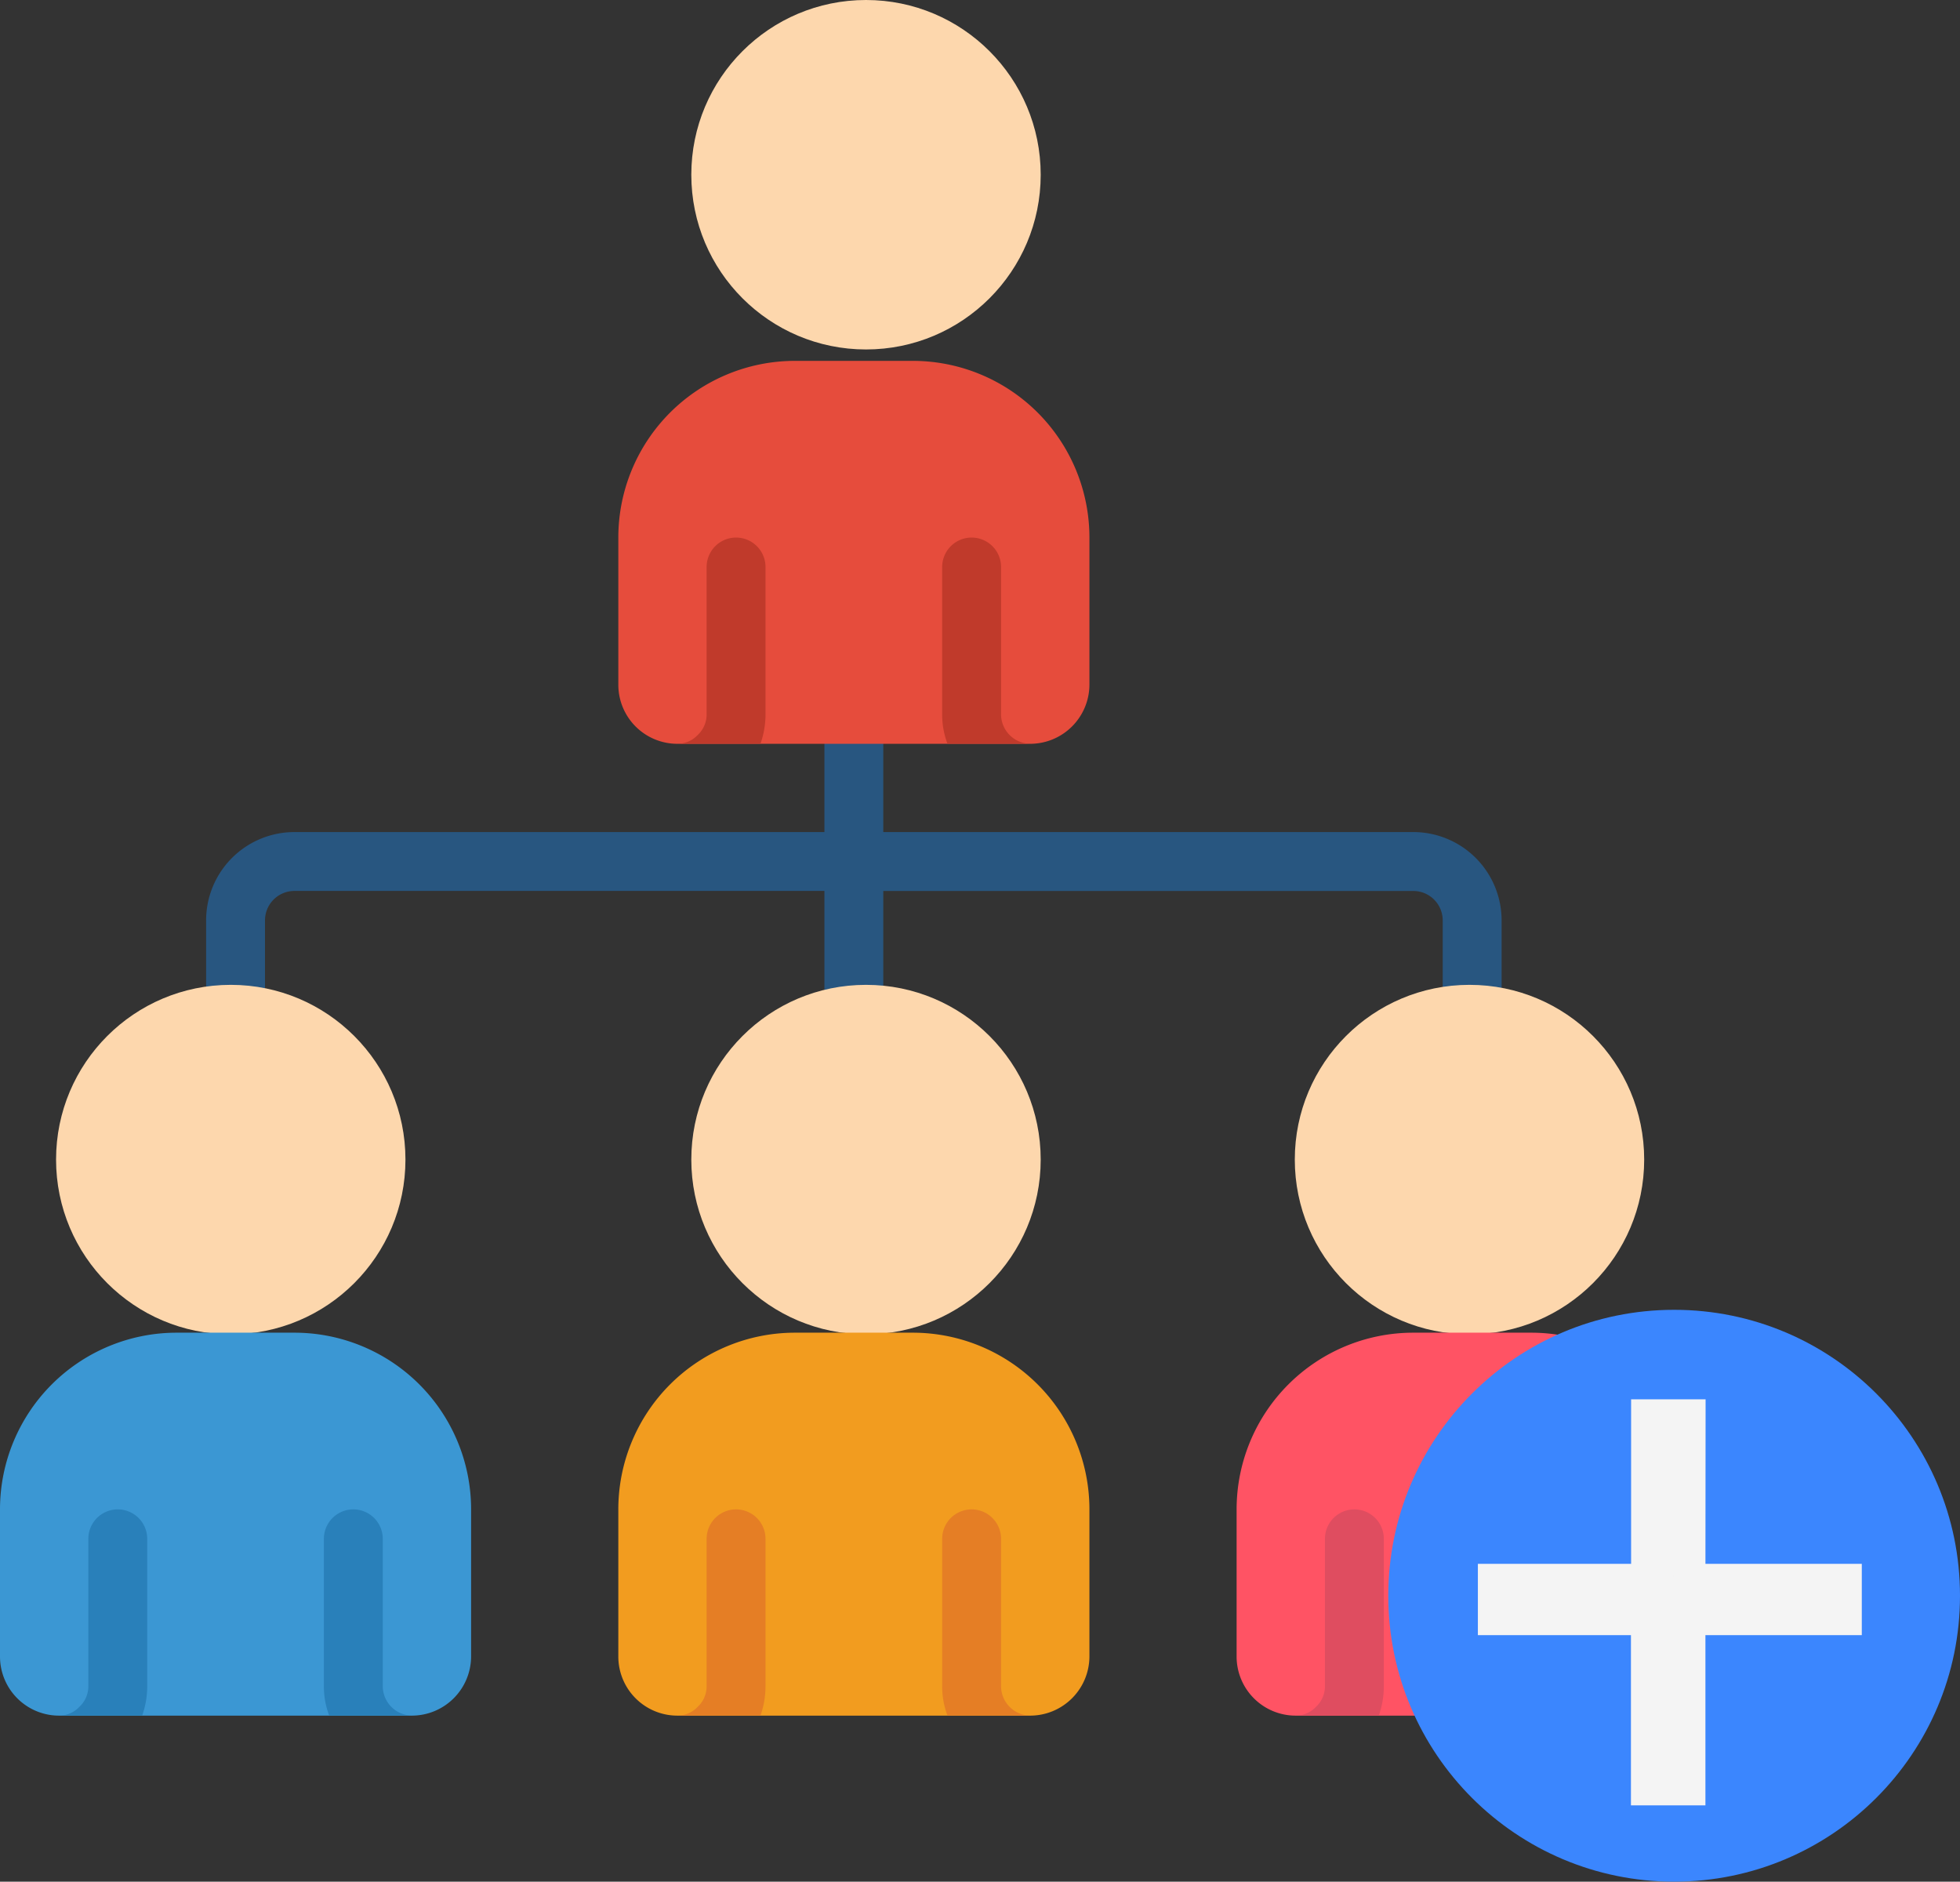 <svg xmlns="http://www.w3.org/2000/svg" width="61.708" height="59.23" viewBox="0 0 61.708 59.23">
  <rect x="0" y="0" width="61.708" height="59.23" fill="#333333" stroke="none"/>
  <g id="add_section" data-name="add section" transform="translate(0 0.235)">
    <g id="Page-1">
      <g id="_016---Team-Organisation" data-name="016---Team-Organisation">
        <path id="Shape" d="M45.006,27.611H28.32V22.667H26.467v4.944H9.781A2.781,2.781,0,0,0,7,30.391v2.549H8.854V30.391a.927.927,0,0,1,.927-.927H26.467v4.944H28.32V29.465H45.006a.927.927,0,0,1,.927.927v2.549h1.854V30.391A2.781,2.781,0,0,0,45.006,27.611Z" transform="translate(-0.511 -1.655)" fill="#285680"/>
        <circle id="Oval" cx="5.5" cy="5.5" r="5.5" transform="translate(1.765 30.765)" fill="#fdd7ad"/>
        <path id="Shape-2" data-name="Shape" d="M14.832,50.562V55.2a1.868,1.868,0,0,1-1.854,1.854H1.854A1.86,1.86,0,0,1,0,55.2V50.562A5.562,5.562,0,0,1,5.562,45H9.27A5.562,5.562,0,0,1,14.832,50.562Z" transform="translate(0 -3.286)" fill="#3b97d3"/>
        <path id="Shape-3" data-name="Shape" d="M4.781,51.927v4.635a2.781,2.781,0,0,1-.158.927H2a.86.86,0,0,0,.64-.269.88.88,0,0,0,.287-.658V51.927a.927.927,0,1,1,1.854,0Z" transform="translate(-0.146 -3.724)" fill="#2980ba"/>
        <path id="Shape-4" data-name="Shape" d="M13.781,57.489H11.167A2.57,2.57,0,0,1,11,56.562V51.927a.927.927,0,1,1,1.854,0v4.635A.927.927,0,0,0,13.781,57.489Z" transform="translate(-0.803 -3.724)" fill="#2980ba"/>
        <circle id="Oval-2" data-name="Oval" cx="5.5" cy="5.5" r="5.5" transform="translate(21.765 30.765)" fill="#fdd7ad"/>
        <path id="Shape-5" data-name="Shape" d="M35.832,50.562V55.2a1.868,1.868,0,0,1-1.854,1.854H22.854A1.86,1.86,0,0,1,21,55.2V50.562A5.562,5.562,0,0,1,26.562,45H30.27A5.562,5.562,0,0,1,35.832,50.562Z" transform="translate(-1.533 -3.286)" fill="#f29c1f"/>
        <path id="Shape-6" data-name="Shape" d="M25.781,51.927v4.635a2.781,2.781,0,0,1-.158.927H23a.86.86,0,0,0,.64-.269.88.88,0,0,0,.287-.658V51.927a.927.927,0,1,1,1.854,0Z" transform="translate(-1.68 -3.724)" fill="#e57e25"/>
        <path id="Shape-7" data-name="Shape" d="M34.781,57.489H32.167A2.57,2.57,0,0,1,32,56.562V51.927a.927.927,0,1,1,1.854,0v4.635A.927.927,0,0,0,34.781,57.489Z" transform="translate(-2.337 -3.724)" fill="#e57e25"/>
        <circle id="Oval-3" data-name="Oval" cx="5.5" cy="5.5" r="5.5" transform="translate(40.765 30.765)" fill="#fdd7ad"/>
        <path id="Shape-8" data-name="Shape" d="M56.832,50.562V55.2a1.868,1.868,0,0,1-1.854,1.854H43.854A1.86,1.86,0,0,1,42,55.2V50.562A5.562,5.562,0,0,1,47.562,45H51.27A5.562,5.562,0,0,1,56.832,50.562Z" transform="translate(-3.067 -3.286)" fill="#ff5364"/>
        <path id="Shape-9" data-name="Shape" d="M46.781,51.927v4.635a2.781,2.781,0,0,1-.158.927H44a.86.86,0,0,0,.64-.269.88.88,0,0,0,.287-.658V51.927a.927.927,0,1,1,1.854,0Z" transform="translate(-3.213 -3.724)" fill="#df4d60"/>
        <path id="Shape-10" data-name="Shape" d="M55.781,57.489H53.167A2.57,2.57,0,0,1,53,56.562V51.927a.927.927,0,1,1,1.854,0v4.635A.927.927,0,0,0,55.781,57.489Z" transform="translate(-3.87 -3.724)" fill="#df4d60"/>
        <circle id="Oval-4" data-name="Oval" cx="5.5" cy="5.5" r="5.5" transform="translate(21.765 -0.235)" fill="#fdd7ad"/>
        <path id="Shape-11" data-name="Shape" d="M35.832,17.562V22.2a1.868,1.868,0,0,1-1.854,1.854H22.854A1.86,1.86,0,0,1,21,22.2V17.562A5.562,5.562,0,0,1,26.562,12H30.27A5.562,5.562,0,0,1,35.832,17.562Z" transform="translate(-1.533 -0.876)" fill="#e64c3c"/>
        <g id="Group_58658" data-name="Group 58658" transform="translate(21.32 16.686)">
          <path id="Shape-12" data-name="Shape" d="M25.781,18.927v4.635a2.781,2.781,0,0,1-.158.927H23a.86.86,0,0,0,.64-.269.88.88,0,0,0,.287-.658V18.927a.927.927,0,0,1,1.854,0Z" transform="translate(-23 -18)" fill="#c03a2b"/>
          <path id="Shape-13" data-name="Shape" d="M34.781,24.489H32.167A2.57,2.57,0,0,1,32,23.562V18.927a.927.927,0,0,1,1.854,0v4.635A.927.927,0,0,0,34.781,24.489Z" transform="translate(-23.657 -18)" fill="#c03a2b"/>
        </g>
      </g>
    </g>
    <g id="Group_58659" data-name="Group 58659" transform="translate(43.708 40.994)">
      <circle id="Ellipse_71" data-name="Ellipse 71" cx="9" cy="9" r="9" fill="#3b86fe"/>
      <g id="Group_25422" data-name="Group 25422" transform="translate(3.316 3.316)">
        <path id="Path_420" data-name="Path 420" d="M-1.936-14.253H2.987v1.245H-1.936v5.357H-3.281v-5.357H-8.1v-1.245h4.824v-5.179h1.345Z" transform="translate(8.105 19.433)" fill="#f4f4f4" stroke="#f4f4f4" stroke-width="1"/>
      </g>
    </g>
  </g>
</svg>
